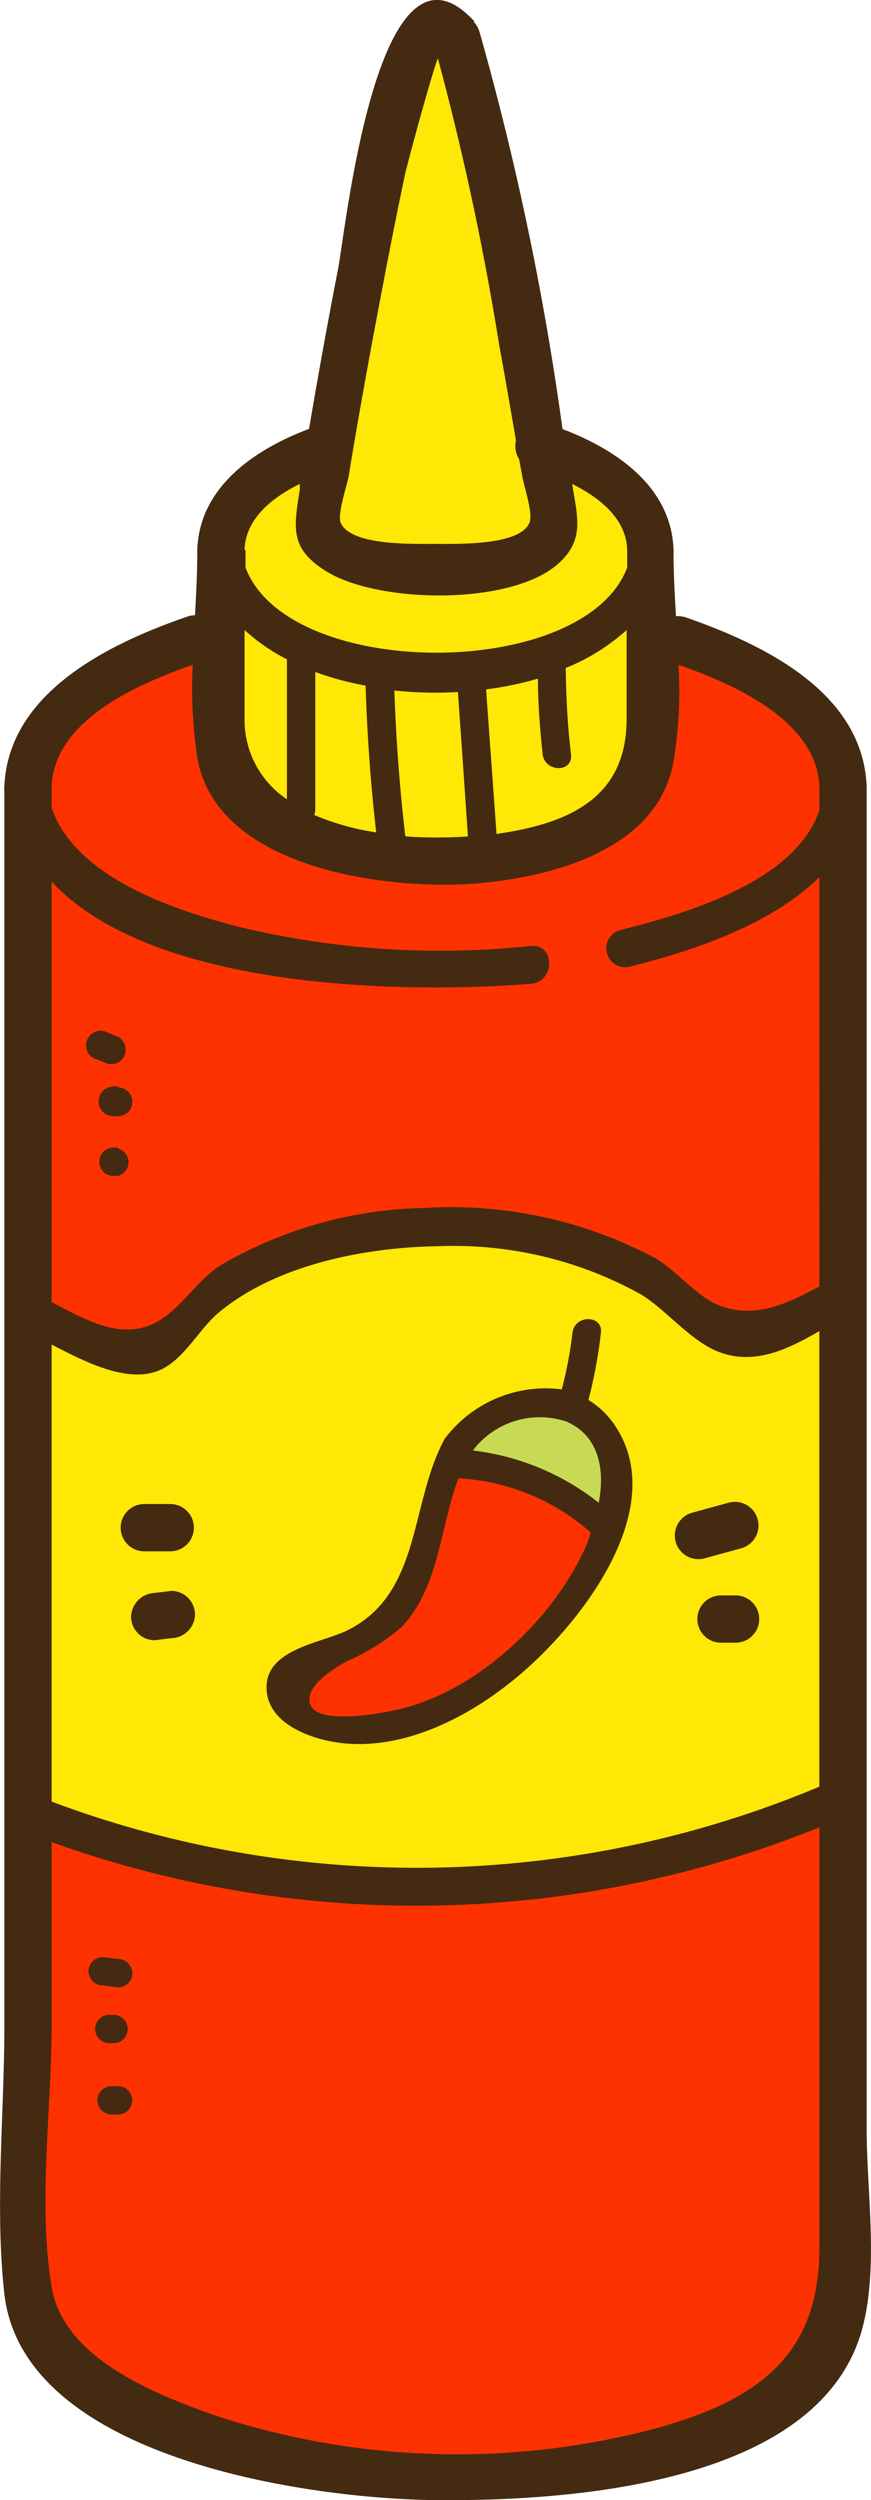 <svg xmlns="http://www.w3.org/2000/svg" viewBox="0 0 46.05 132.15"><defs><style>.cls-1{fill:#c8da53;}.cls-2{fill:#fd3200;}.cls-3{fill:#ffe706;}.cls-4{fill:#442a11;}</style></defs><g id="Laag_2" data-name="Laag 2"><g id="objects"><path class="cls-1" d="M32.5,77.83c-.24-4.66-6.18-4.69-8.34-1.38a6.37,6.37,0,0,0-.5.92l.08,0c2.57-.25,6.28,1.47,8.18,3.22l.23.06A8.71,8.71,0,0,0,32.5,77.83Z"/><path class="cls-2" d="M24.86,89.54c3-1.83,6.23-5.17,7.29-8.85l-.23-.06c-1.9-1.75-5.61-3.47-8.18-3.22l-.08,0c-1,2.13-.89,4.57-1.94,6.66-1.19,2.36-3.06,2.93-5.35,3.72-2.9,1-1.28,3.16,1.14,3.58A10.81,10.81,0,0,0,24.86,89.54ZM1.64,95.93H1.47v25.52c0,3.71,9.65,9.45,21.55,9.45,16.87,0,21.54-5.74,21.54-9.45V95h0A55,55,0,0,1,1.64,95.93ZM44.56,41.57c0-3.16-3.38-6-8.62-7.72H34.36V40c0,1.92-2.55,4.79-8.77,5.41a23,23,0,0,1-2.57.13c-6.26,0-11.34-3.38-11.34-5.54V33.79H10.27c-5.34,1.76-8.8,4.59-8.8,7.78a1.42,1.42,0,0,0,0,.29h0V69.42h.17c1,.4,5,2.48,6.12,2.21.84-.22,2.79-2.91,3.74-3.52A23,23,0,0,1,24,64.86a23.18,23.18,0,0,1,10.09,2.53c.88.45,4.19,3.36,5,3.46,1.44.17,4.21-1.78,5.41-2.33h0V41.86h0A2.81,2.81,0,0,0,44.56,41.57Z"/><path class="cls-3" d="M23,45.55a23,23,0,0,0,2.57-.13c6.22-.62,8.77-3.49,8.77-5.41V29.06c0-2.35-2.32-4.38-5.76-5.46C27.53,17.28,25.44,6,24.14,2a1.18,1.18,0,0,0-2.25,0C20.6,6,18.5,17.3,17.43,23.61c-3.43,1.07-5.75,3.11-5.75,5.45V40C11.68,42.17,16.76,45.55,23,45.55Zm21.51,23c-1.2.55-4,2.5-5.41,2.33-.8-.1-4.11-3-5-3.46A23.18,23.18,0,0,0,24,64.86,23,23,0,0,0,11.5,68.11c-.95.61-2.9,3.3-3.74,3.52-1.08.27-5.12-1.81-6.12-2.21H1.47V95.93h.17A55,55,0,0,0,44.53,95h0V68.52ZM32.15,80.69c-1.06,3.68-4.29,7-7.29,8.85a10.81,10.81,0,0,1-7.35,1.79c-2.42-.42-4-2.59-1.14-3.58,2.29-.79,4.16-1.36,5.35-3.72,1.05-2.09,1-4.53,1.94-6.66a6.37,6.37,0,0,1,.5-.92c2.16-3.31,8.1-3.28,8.34,1.38A8.71,8.71,0,0,1,32.15,80.69Z"/><path class="cls-4" d="M31.11,74a25.08,25.08,0,0,0,.66-3.56c.11-.95-1.39-.95-1.5,0a21.88,21.88,0,0,1-.57,3,6.68,6.68,0,0,0-6.18,2.6c-1.87,3.4-1.21,8.17-5.14,10.13-1.42.71-4.56,1-4.27,3.31.2,1.57,2.07,2.32,3.4,2.57,3.3.63,6.77-1,9.32-3,3.45-2.64,8.86-9.22,5.6-13.82A4.53,4.53,0,0,0,31.11,74Zm-.29,8.06c-1.73,3.68-5.66,7.33-9.68,8.28-.91.22-4.22.84-4.7-.18s1.4-2.06,1.86-2.33A11.67,11.67,0,0,0,21.24,86c2-2.14,2-5.2,3-7.86a11.5,11.5,0,0,1,7,2.87A8.5,8.5,0,0,1,30.82,82.08Zm.83-2.63A13.23,13.23,0,0,0,25,76.67a4.44,4.44,0,0,1,4.94-1.53C31.67,75.88,32,77.69,31.65,79.45Zm-25.41-22H6A.75.75,0,0,0,6,59h.23A.75.75,0,0,0,6.24,57.48Zm0,3.23H6a.75.75,0,0,0,0,1.5h.23A.75.75,0,0,0,6.24,60.71ZM38.89,84.33h-.77a1.25,1.25,0,0,0,0,2.5h.77A1.25,1.25,0,0,0,38.89,84.33ZM9.06,84.09l-.88.11a1.3,1.3,0,0,0-1.25,1.25A1.25,1.25,0,0,0,8.18,86.7l.88-.11a1.28,1.28,0,0,0,1.25-1.25A1.26,1.26,0,0,0,9.06,84.09ZM6.62,55.67a.77.77,0,0,0-.53-.93l-.57-.23A.75.75,0,0,0,5.12,56l.58.23A.76.76,0,0,0,6.62,55.67Zm39.2,56.86V41.85s0-.07,0-.1,0-.12,0-.18c-.2-5-5.48-7.51-9.54-8.93a1.52,1.52,0,0,0-.54-.07c-.07-1.16-.13-2.3-.13-3.37a.13.13,0,0,0,0-.06.25.25,0,0,0,0-.09c-.12-3.31-3-5.28-5.87-6.37a153.2,153.2,0,0,0-4.39-21,1.43,1.43,0,0,0-.15-.33h0a1.09,1.09,0,0,0-.13-.17.21.21,0,0,1,0-.06C20-4.38,18.29,12,17.88,14.18q-.82,4.23-1.54,8.49c-2.87,1.08-5.79,3.06-5.91,6.38,0,0,0,.06,0,.09s0,0,0,.06c0,1.06-.06,2.18-.12,3.32a1.24,1.24,0,0,0-.37.06c-4.11,1.41-9.51,4-9.71,9a.55.55,0,0,0,0,.18.34.34,0,0,0,0,.1V107.1c0,4.61-.51,9.55,0,14.15,1,8.74,16.2,10.84,22.79,10.9s20.3-.66,22.57-9.07C46.46,119.85,45.82,115.81,45.82,112.53ZM18.44,25.14c.37-2.29.78-4.57,1.2-6.86.56-3,1.14-6.07,1.78-9.09.12-.55,1.35-5.11,1.73-6.11a148.88,148.88,0,0,1,3.25,15.2c.31,1.67.59,3.34.88,5a1.32,1.32,0,0,0,.17,1c.05.3.11.59.16.88.08.52.58,1.95.39,2.45-.48,1.22-3.64,1.14-5,1.14s-4.5.08-5-1.14C17.85,27.09,18.35,25.66,18.44,25.14Zm-5.51,3.91c.06-1.63,1.44-2.74,2.92-3.47,0,.1,0,.2,0,.3-.31,2-.54,3.07,1.32,4.27,2.72,1.75,9.71,1.88,12.27-.29,1.5-1.28,1.09-2.5.81-4.28,1.48.74,2.85,1.84,2.91,3.47,0,0,0,0,0,.07s0,.05,0,.08V30c-2.26,6-17.92,6-20.18,0V29.2a.19.19,0,0,0,0-.08A.17.17,0,0,0,12.93,29.05Zm17,6.25a10.79,10.79,0,0,0,3.2-2V38c0,4.15-3,5.53-6.88,6.08-.18-2.55-.37-5.09-.55-7.64a17.52,17.52,0,0,0,2.74-.57c0,1.32.11,2.65.25,4,.11.95,1.61,1,1.5,0C30,38.31,29.93,36.81,29.91,35.3Zm-5.17,8.91a23.23,23.23,0,0,1-3.33,0q-.45-3.84-.58-7.71a20.93,20.93,0,0,0,3.36.08Q24.48,40.39,24.74,44.21ZM19.89,44a13.67,13.67,0,0,1-3.28-.92.73.73,0,0,0,.06-.3V35.52a16,16,0,0,0,2.66.72Q19.45,40.14,19.89,44Zm-4.72-9.17v7.42A5.05,5.05,0,0,1,12.93,38V33.3A10,10,0,0,0,15.17,34.85Zm28.15,84c0,5.53-3.08,8-8.65,9.53a40.89,40.89,0,0,1-23.35-.7c-3.25-1.16-8-3.05-8.59-6.8-.73-4.33,0-9.41,0-13.78V97.37a56.91,56.91,0,0,0,40.59-.78Zm0-24.39a55,55,0,0,1-40.59.79V71.07c1.77.92,3.9,2,5.54,1.42,1.39-.48,2.21-2.2,3.27-3.09,3.07-2.57,7.82-3.48,11.7-3.53a20.4,20.4,0,0,1,10.65,2.55c1.4.86,2.68,2.55,4.25,3.09,1.85.63,3.54-.21,5.18-1.15Zm0-52.61v1c-1.27,3.82-7.23,5.51-10.53,6.33a1,1,0,0,0,.53,1.93c3.14-.78,7.41-2.16,10-4.73V68c-1.69.9-3.38,1.74-5.3,1-1.21-.48-2.24-1.84-3.38-2.5a23,23,0,0,0-12.21-2.65,22.22,22.22,0,0,0-10.72,3c-1.25.79-2.05,2.18-3.24,2.92-1.93,1.21-3.91,0-5.74-.94V46.6C8.2,52.49,22,52.49,28.08,52c1.27-.11,1.28-2.11,0-2a45.69,45.69,0,0,1-15.42-1C9.33,48.14,4,46.43,2.73,42.7v-.85a.88.88,0,0,0,0-.16.5.5,0,0,1,0-.12c.14-3.51,4.55-5.41,7.46-6.43a23.86,23.86,0,0,0,.26,5C11.54,46,20.7,47.09,25.29,46.69c3.93-.35,9.33-1.76,10.28-6.23a22.08,22.08,0,0,0,.3-5.32c2.86,1,7.31,2.92,7.45,6.43,0,0,0,.08,0,.12S43.32,41.8,43.32,41.85ZM38.56,79.42l-2,.55a1.25,1.25,0,0,0,.66,2.41l2-.55A1.25,1.25,0,0,0,38.56,79.42ZM9,82a1.25,1.25,0,0,0,0-2.5H7.63a1.25,1.25,0,0,0,0,2.5ZM6.24,110.27H5.9a.75.75,0,0,0,0,1.5h.34A.75.75,0,0,0,6.24,110.27Zm0-6.72-.81-.1a.75.75,0,0,0-.75.75.76.76,0,0,0,.75.75l.81.1A.76.76,0,0,0,7,104.3.77.77,0,0,0,6.25,103.55ZM5.78,108H6a.75.75,0,0,0,0-1.5H5.78A.75.75,0,0,0,5.78,108Z"/></g></g></svg>